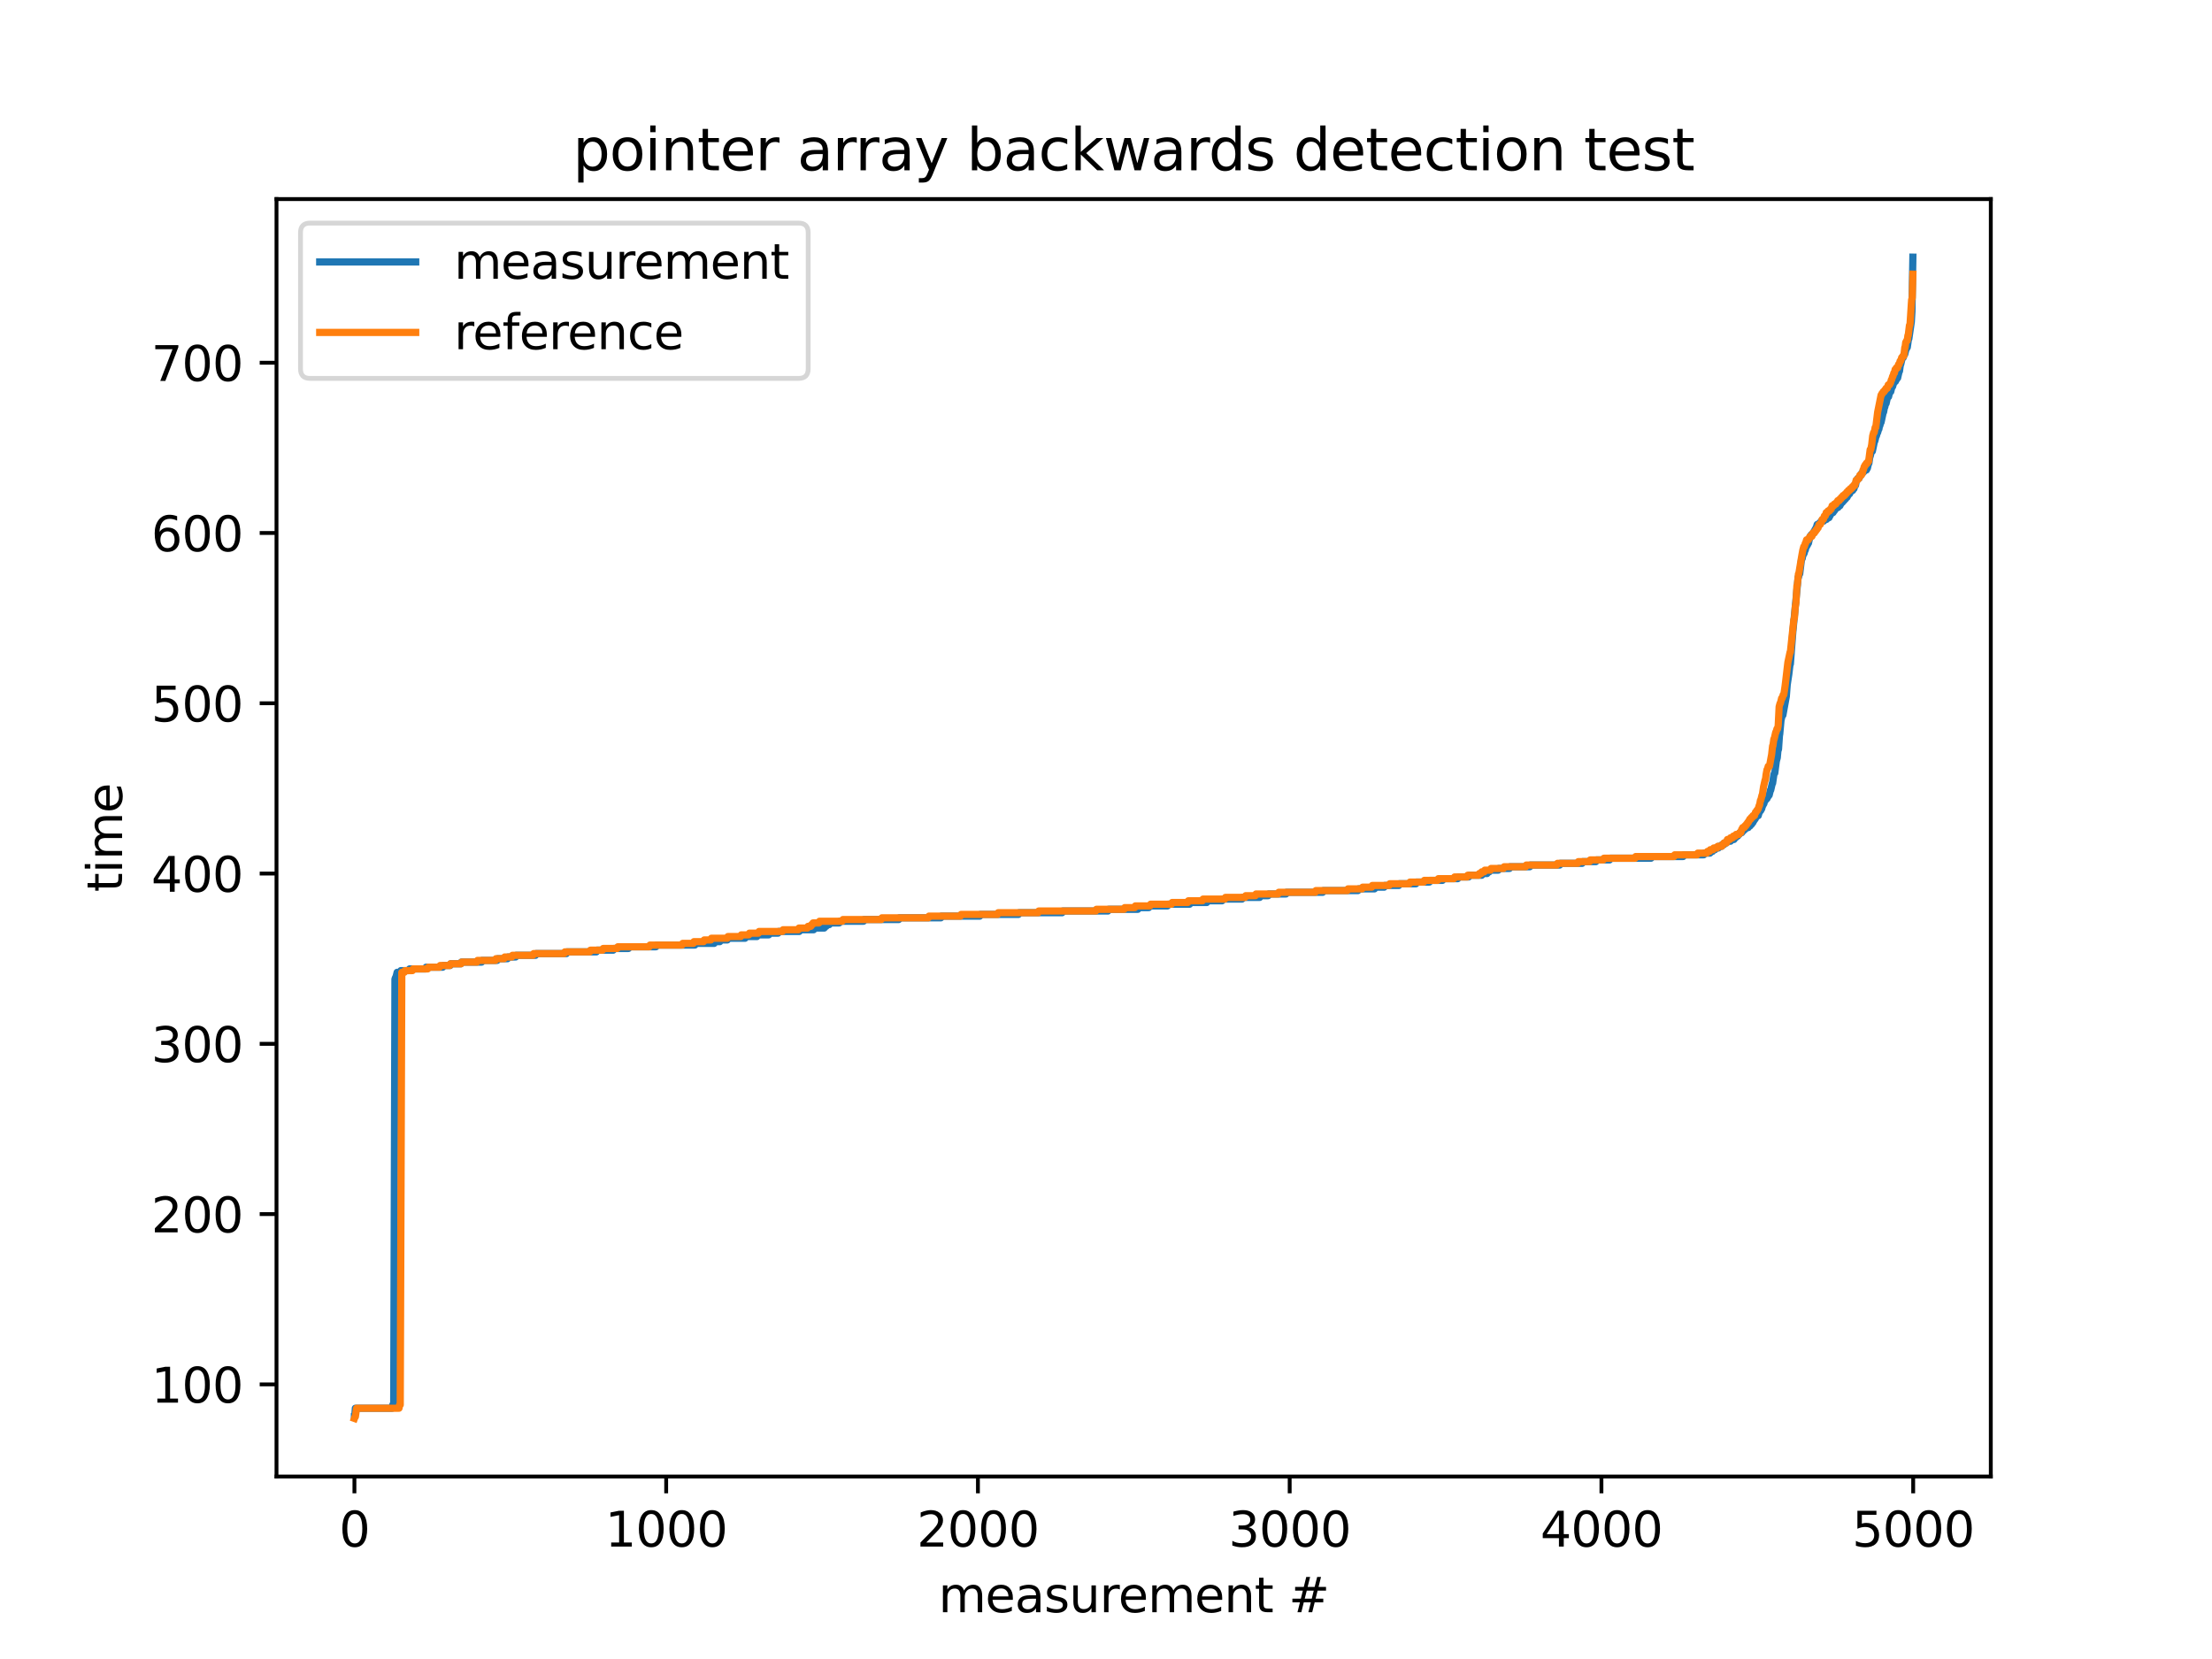 <?xml version="1.0" encoding="utf-8" standalone="no"?>
<!DOCTYPE svg PUBLIC "-//W3C//DTD SVG 1.1//EN"
  "http://www.w3.org/Graphics/SVG/1.1/DTD/svg11.dtd">
<svg xmlns:xlink="http://www.w3.org/1999/xlink" width="460.8pt" height="345.6pt" viewBox="0 0 460.8 345.6" xmlns="http://www.w3.org/2000/svg" version="1.1">
 <defs>
  <style type="text/css">*{stroke-linejoin: round; stroke-linecap: butt}</style>
 </defs>
 <g id="figure_1">
  <g id="patch_1">
   <path d="M 0 345.6 
L 460.8 345.6 
L 460.8 0 
L 0 0 
z
" style="fill: #ffffff"/>
  </g>
  <g id="axes_1">
   <g id="patch_2">
    <path d="M 57.6 307.584 
L 414.72 307.584 
L 414.72 41.472 
L 57.6 41.472 
z
" style="fill: #ffffff"/>
   </g>
   <g id="matplotlib.axis_1">
    <g id="xtick_1">
     <g id="line2d_1">
      <defs>
       <path id="mcf03ccacdf" d="M 0 0 
L 0 3.5 
" style="stroke: #000000; stroke-width: 0.8"/>
      </defs>
      <g>
       <use xlink:href="#mcf03ccacdf" x="73.833" y="307.584" style="stroke: #000000; stroke-width: 0.8"/>
      </g>
     </g>
     <g id="text_1">
      <!-- 0 -->
      <g transform="translate(70.651 322.182) scale(0.1 -0.1)">
       <defs>
        <path id="DejaVuSans-30" d="M 2034 4250 
Q 1547 4250 1301 3770 
Q 1056 3291 1056 2328 
Q 1056 1369 1301 889 
Q 1547 409 2034 409 
Q 2525 409 2770 889 
Q 3016 1369 3016 2328 
Q 3016 3291 2770 3770 
Q 2525 4250 2034 4250 
z
M 2034 4750 
Q 2819 4750 3233 4129 
Q 3647 3509 3647 2328 
Q 3647 1150 3233 529 
Q 2819 -91 2034 -91 
Q 1250 -91 836 529 
Q 422 1150 422 2328 
Q 422 3509 836 4129 
Q 1250 4750 2034 4750 
z
" transform="scale(0.016)"/>
       </defs>
       <use xlink:href="#DejaVuSans-30"/>
      </g>
     </g>
    </g>
    <g id="xtick_2">
     <g id="line2d_2">
      <g>
       <use xlink:href="#mcf03ccacdf" x="138.777" y="307.584" style="stroke: #000000; stroke-width: 0.8"/>
      </g>
     </g>
     <g id="text_2">
      <!-- 1000 -->
      <g transform="translate(126.052 322.182) scale(0.1 -0.1)">
       <defs>
        <path id="DejaVuSans-31" d="M 794 531 
L 1825 531 
L 1825 4091 
L 703 3866 
L 703 4441 
L 1819 4666 
L 2450 4666 
L 2450 531 
L 3481 531 
L 3481 0 
L 794 0 
L 794 531 
z
" transform="scale(0.016)"/>
       </defs>
       <use xlink:href="#DejaVuSans-31"/>
       <use xlink:href="#DejaVuSans-30" x="63.623"/>
       <use xlink:href="#DejaVuSans-30" x="127.246"/>
       <use xlink:href="#DejaVuSans-30" x="190.869"/>
      </g>
     </g>
    </g>
    <g id="xtick_3">
     <g id="line2d_3">
      <g>
       <use xlink:href="#mcf03ccacdf" x="203.721" y="307.584" style="stroke: #000000; stroke-width: 0.8"/>
      </g>
     </g>
     <g id="text_3">
      <!-- 2000 -->
      <g transform="translate(190.996 322.182) scale(0.1 -0.1)">
       <defs>
        <path id="DejaVuSans-32" d="M 1228 531 
L 3431 531 
L 3431 0 
L 469 0 
L 469 531 
Q 828 903 1448 1529 
Q 2069 2156 2228 2338 
Q 2531 2678 2651 2914 
Q 2772 3150 2772 3378 
Q 2772 3750 2511 3984 
Q 2250 4219 1831 4219 
Q 1534 4219 1204 4116 
Q 875 4013 500 3803 
L 500 4441 
Q 881 4594 1212 4672 
Q 1544 4750 1819 4750 
Q 2544 4750 2975 4387 
Q 3406 4025 3406 3419 
Q 3406 3131 3298 2873 
Q 3191 2616 2906 2266 
Q 2828 2175 2409 1742 
Q 1991 1309 1228 531 
z
" transform="scale(0.016)"/>
       </defs>
       <use xlink:href="#DejaVuSans-32"/>
       <use xlink:href="#DejaVuSans-30" x="63.623"/>
       <use xlink:href="#DejaVuSans-30" x="127.246"/>
       <use xlink:href="#DejaVuSans-30" x="190.869"/>
      </g>
     </g>
    </g>
    <g id="xtick_4">
     <g id="line2d_4">
      <g>
       <use xlink:href="#mcf03ccacdf" x="268.664" y="307.584" style="stroke: #000000; stroke-width: 0.8"/>
      </g>
     </g>
     <g id="text_4">
      <!-- 3000 -->
      <g transform="translate(255.939 322.182) scale(0.1 -0.1)">
       <defs>
        <path id="DejaVuSans-33" d="M 2597 2516 
Q 3050 2419 3304 2112 
Q 3559 1806 3559 1356 
Q 3559 666 3084 287 
Q 2609 -91 1734 -91 
Q 1441 -91 1130 -33 
Q 819 25 488 141 
L 488 750 
Q 750 597 1062 519 
Q 1375 441 1716 441 
Q 2309 441 2620 675 
Q 2931 909 2931 1356 
Q 2931 1769 2642 2001 
Q 2353 2234 1838 2234 
L 1294 2234 
L 1294 2753 
L 1863 2753 
Q 2328 2753 2575 2939 
Q 2822 3125 2822 3475 
Q 2822 3834 2567 4026 
Q 2313 4219 1838 4219 
Q 1578 4219 1281 4162 
Q 984 4106 628 3988 
L 628 4550 
Q 988 4650 1302 4700 
Q 1616 4750 1894 4750 
Q 2613 4750 3031 4423 
Q 3450 4097 3450 3541 
Q 3450 3153 3228 2886 
Q 3006 2619 2597 2516 
z
" transform="scale(0.016)"/>
       </defs>
       <use xlink:href="#DejaVuSans-33"/>
       <use xlink:href="#DejaVuSans-30" x="63.623"/>
       <use xlink:href="#DejaVuSans-30" x="127.246"/>
       <use xlink:href="#DejaVuSans-30" x="190.869"/>
      </g>
     </g>
    </g>
    <g id="xtick_5">
     <g id="line2d_5">
      <g>
       <use xlink:href="#mcf03ccacdf" x="333.608" y="307.584" style="stroke: #000000; stroke-width: 0.8"/>
      </g>
     </g>
     <g id="text_5">
      <!-- 4000 -->
      <g transform="translate(320.883 322.182) scale(0.1 -0.1)">
       <defs>
        <path id="DejaVuSans-34" d="M 2419 4116 
L 825 1625 
L 2419 1625 
L 2419 4116 
z
M 2253 4666 
L 3047 4666 
L 3047 1625 
L 3713 1625 
L 3713 1100 
L 3047 1100 
L 3047 0 
L 2419 0 
L 2419 1100 
L 313 1100 
L 313 1709 
L 2253 4666 
z
" transform="scale(0.016)"/>
       </defs>
       <use xlink:href="#DejaVuSans-34"/>
       <use xlink:href="#DejaVuSans-30" x="63.623"/>
       <use xlink:href="#DejaVuSans-30" x="127.246"/>
       <use xlink:href="#DejaVuSans-30" x="190.869"/>
      </g>
     </g>
    </g>
    <g id="xtick_6">
     <g id="line2d_6">
      <g>
       <use xlink:href="#mcf03ccacdf" x="398.552" y="307.584" style="stroke: #000000; stroke-width: 0.8"/>
      </g>
     </g>
     <g id="text_6">
      <!-- 5000 -->
      <g transform="translate(385.827 322.182) scale(0.1 -0.1)">
       <defs>
        <path id="DejaVuSans-35" d="M 691 4666 
L 3169 4666 
L 3169 4134 
L 1269 4134 
L 1269 2991 
Q 1406 3038 1543 3061 
Q 1681 3084 1819 3084 
Q 2600 3084 3056 2656 
Q 3513 2228 3513 1497 
Q 3513 744 3044 326 
Q 2575 -91 1722 -91 
Q 1428 -91 1123 -41 
Q 819 9 494 109 
L 494 744 
Q 775 591 1075 516 
Q 1375 441 1709 441 
Q 2250 441 2565 725 
Q 2881 1009 2881 1497 
Q 2881 1984 2565 2268 
Q 2250 2553 1709 2553 
Q 1456 2553 1204 2497 
Q 953 2441 691 2322 
L 691 4666 
z
" transform="scale(0.016)"/>
       </defs>
       <use xlink:href="#DejaVuSans-35"/>
       <use xlink:href="#DejaVuSans-30" x="63.623"/>
       <use xlink:href="#DejaVuSans-30" x="127.246"/>
       <use xlink:href="#DejaVuSans-30" x="190.869"/>
      </g>
     </g>
    </g>
    <g id="text_7">
     <!-- measurement # -->
     <g transform="translate(195.501 335.861) scale(0.1 -0.1)">
      <defs>
       <path id="DejaVuSans-6d" d="M 3328 2828 
Q 3544 3216 3844 3400 
Q 4144 3584 4550 3584 
Q 5097 3584 5394 3201 
Q 5691 2819 5691 2113 
L 5691 0 
L 5113 0 
L 5113 2094 
Q 5113 2597 4934 2840 
Q 4756 3084 4391 3084 
Q 3944 3084 3684 2787 
Q 3425 2491 3425 1978 
L 3425 0 
L 2847 0 
L 2847 2094 
Q 2847 2600 2669 2842 
Q 2491 3084 2119 3084 
Q 1678 3084 1418 2786 
Q 1159 2488 1159 1978 
L 1159 0 
L 581 0 
L 581 3500 
L 1159 3500 
L 1159 2956 
Q 1356 3278 1631 3431 
Q 1906 3584 2284 3584 
Q 2666 3584 2933 3390 
Q 3200 3197 3328 2828 
z
" transform="scale(0.016)"/>
       <path id="DejaVuSans-65" d="M 3597 1894 
L 3597 1613 
L 953 1613 
Q 991 1019 1311 708 
Q 1631 397 2203 397 
Q 2534 397 2845 478 
Q 3156 559 3463 722 
L 3463 178 
Q 3153 47 2828 -22 
Q 2503 -91 2169 -91 
Q 1331 -91 842 396 
Q 353 884 353 1716 
Q 353 2575 817 3079 
Q 1281 3584 2069 3584 
Q 2775 3584 3186 3129 
Q 3597 2675 3597 1894 
z
M 3022 2063 
Q 3016 2534 2758 2815 
Q 2500 3097 2075 3097 
Q 1594 3097 1305 2825 
Q 1016 2553 972 2059 
L 3022 2063 
z
" transform="scale(0.016)"/>
       <path id="DejaVuSans-61" d="M 2194 1759 
Q 1497 1759 1228 1600 
Q 959 1441 959 1056 
Q 959 750 1161 570 
Q 1363 391 1709 391 
Q 2188 391 2477 730 
Q 2766 1069 2766 1631 
L 2766 1759 
L 2194 1759 
z
M 3341 1997 
L 3341 0 
L 2766 0 
L 2766 531 
Q 2569 213 2275 61 
Q 1981 -91 1556 -91 
Q 1019 -91 701 211 
Q 384 513 384 1019 
Q 384 1609 779 1909 
Q 1175 2209 1959 2209 
L 2766 2209 
L 2766 2266 
Q 2766 2663 2505 2880 
Q 2244 3097 1772 3097 
Q 1472 3097 1187 3025 
Q 903 2953 641 2809 
L 641 3341 
Q 956 3463 1253 3523 
Q 1550 3584 1831 3584 
Q 2591 3584 2966 3190 
Q 3341 2797 3341 1997 
z
" transform="scale(0.016)"/>
       <path id="DejaVuSans-73" d="M 2834 3397 
L 2834 2853 
Q 2591 2978 2328 3040 
Q 2066 3103 1784 3103 
Q 1356 3103 1142 2972 
Q 928 2841 928 2578 
Q 928 2378 1081 2264 
Q 1234 2150 1697 2047 
L 1894 2003 
Q 2506 1872 2764 1633 
Q 3022 1394 3022 966 
Q 3022 478 2636 193 
Q 2250 -91 1575 -91 
Q 1294 -91 989 -36 
Q 684 19 347 128 
L 347 722 
Q 666 556 975 473 
Q 1284 391 1588 391 
Q 1994 391 2212 530 
Q 2431 669 2431 922 
Q 2431 1156 2273 1281 
Q 2116 1406 1581 1522 
L 1381 1569 
Q 847 1681 609 1914 
Q 372 2147 372 2553 
Q 372 3047 722 3315 
Q 1072 3584 1716 3584 
Q 2034 3584 2315 3537 
Q 2597 3491 2834 3397 
z
" transform="scale(0.016)"/>
       <path id="DejaVuSans-75" d="M 544 1381 
L 544 3500 
L 1119 3500 
L 1119 1403 
Q 1119 906 1312 657 
Q 1506 409 1894 409 
Q 2359 409 2629 706 
Q 2900 1003 2900 1516 
L 2900 3500 
L 3475 3500 
L 3475 0 
L 2900 0 
L 2900 538 
Q 2691 219 2414 64 
Q 2138 -91 1772 -91 
Q 1169 -91 856 284 
Q 544 659 544 1381 
z
M 1991 3584 
L 1991 3584 
z
" transform="scale(0.016)"/>
       <path id="DejaVuSans-72" d="M 2631 2963 
Q 2534 3019 2420 3045 
Q 2306 3072 2169 3072 
Q 1681 3072 1420 2755 
Q 1159 2438 1159 1844 
L 1159 0 
L 581 0 
L 581 3500 
L 1159 3500 
L 1159 2956 
Q 1341 3275 1631 3429 
Q 1922 3584 2338 3584 
Q 2397 3584 2469 3576 
Q 2541 3569 2628 3553 
L 2631 2963 
z
" transform="scale(0.016)"/>
       <path id="DejaVuSans-6e" d="M 3513 2113 
L 3513 0 
L 2938 0 
L 2938 2094 
Q 2938 2591 2744 2837 
Q 2550 3084 2163 3084 
Q 1697 3084 1428 2787 
Q 1159 2491 1159 1978 
L 1159 0 
L 581 0 
L 581 3500 
L 1159 3500 
L 1159 2956 
Q 1366 3272 1645 3428 
Q 1925 3584 2291 3584 
Q 2894 3584 3203 3211 
Q 3513 2838 3513 2113 
z
" transform="scale(0.016)"/>
       <path id="DejaVuSans-74" d="M 1172 4494 
L 1172 3500 
L 2356 3500 
L 2356 3053 
L 1172 3053 
L 1172 1153 
Q 1172 725 1289 603 
Q 1406 481 1766 481 
L 2356 481 
L 2356 0 
L 1766 0 
Q 1100 0 847 248 
Q 594 497 594 1153 
L 594 3053 
L 172 3053 
L 172 3500 
L 594 3500 
L 594 4494 
L 1172 4494 
z
" transform="scale(0.016)"/>
       <path id="DejaVuSans-20" transform="scale(0.016)"/>
       <path id="DejaVuSans-23" d="M 3272 2816 
L 2363 2816 
L 2100 1772 
L 3016 1772 
L 3272 2816 
z
M 2803 4594 
L 2478 3297 
L 3391 3297 
L 3719 4594 
L 4219 4594 
L 3897 3297 
L 4872 3297 
L 4872 2816 
L 3775 2816 
L 3519 1772 
L 4513 1772 
L 4513 1294 
L 3397 1294 
L 3072 0 
L 2572 0 
L 2894 1294 
L 1978 1294 
L 1656 0 
L 1153 0 
L 1478 1294 
L 494 1294 
L 494 1772 
L 1594 1772 
L 1856 2816 
L 850 2816 
L 850 3297 
L 1978 3297 
L 2297 4594 
L 2803 4594 
z
" transform="scale(0.016)"/>
      </defs>
      <use xlink:href="#DejaVuSans-6d"/>
      <use xlink:href="#DejaVuSans-65" x="97.412"/>
      <use xlink:href="#DejaVuSans-61" x="158.936"/>
      <use xlink:href="#DejaVuSans-73" x="220.215"/>
      <use xlink:href="#DejaVuSans-75" x="272.314"/>
      <use xlink:href="#DejaVuSans-72" x="335.693"/>
      <use xlink:href="#DejaVuSans-65" x="374.557"/>
      <use xlink:href="#DejaVuSans-6d" x="436.08"/>
      <use xlink:href="#DejaVuSans-65" x="533.492"/>
      <use xlink:href="#DejaVuSans-6e" x="595.016"/>
      <use xlink:href="#DejaVuSans-74" x="658.395"/>
      <use xlink:href="#DejaVuSans-20" x="697.604"/>
      <use xlink:href="#DejaVuSans-23" x="729.391"/>
     </g>
    </g>
   </g>
   <g id="matplotlib.axis_2">
    <g id="ytick_1">
     <g id="line2d_7">
      <defs>
       <path id="m6c2240d79c" d="M 0 0 
L -3.5 0 
" style="stroke: #000000; stroke-width: 0.8"/>
      </defs>
      <g>
       <use xlink:href="#m6c2240d79c" x="57.6" y="288.394" style="stroke: #000000; stroke-width: 0.8"/>
      </g>
     </g>
     <g id="text_8">
      <!-- 100 -->
      <g transform="translate(31.512 292.193) scale(0.1 -0.1)">
       <use xlink:href="#DejaVuSans-31"/>
       <use xlink:href="#DejaVuSans-30" x="63.623"/>
       <use xlink:href="#DejaVuSans-30" x="127.246"/>
      </g>
     </g>
    </g>
    <g id="ytick_2">
     <g id="line2d_8">
      <g>
       <use xlink:href="#m6c2240d79c" x="57.6" y="252.921" style="stroke: #000000; stroke-width: 0.8"/>
      </g>
     </g>
     <g id="text_9">
      <!-- 200 -->
      <g transform="translate(31.512 256.721) scale(0.1 -0.1)">
       <use xlink:href="#DejaVuSans-32"/>
       <use xlink:href="#DejaVuSans-30" x="63.623"/>
       <use xlink:href="#DejaVuSans-30" x="127.246"/>
      </g>
     </g>
    </g>
    <g id="ytick_3">
     <g id="line2d_9">
      <g>
       <use xlink:href="#m6c2240d79c" x="57.6" y="217.449" style="stroke: #000000; stroke-width: 0.8"/>
      </g>
     </g>
     <g id="text_10">
      <!-- 300 -->
      <g transform="translate(31.512 221.249) scale(0.1 -0.1)">
       <use xlink:href="#DejaVuSans-33"/>
       <use xlink:href="#DejaVuSans-30" x="63.623"/>
       <use xlink:href="#DejaVuSans-30" x="127.246"/>
      </g>
     </g>
    </g>
    <g id="ytick_4">
     <g id="line2d_10">
      <g>
       <use xlink:href="#m6c2240d79c" x="57.6" y="181.977" style="stroke: #000000; stroke-width: 0.8"/>
      </g>
     </g>
     <g id="text_11">
      <!-- 400 -->
      <g transform="translate(31.512 185.776) scale(0.1 -0.1)">
       <use xlink:href="#DejaVuSans-34"/>
       <use xlink:href="#DejaVuSans-30" x="63.623"/>
       <use xlink:href="#DejaVuSans-30" x="127.246"/>
      </g>
     </g>
    </g>
    <g id="ytick_5">
     <g id="line2d_11">
      <g>
       <use xlink:href="#m6c2240d79c" x="57.6" y="146.505" style="stroke: #000000; stroke-width: 0.8"/>
      </g>
     </g>
     <g id="text_12">
      <!-- 500 -->
      <g transform="translate(31.512 150.304) scale(0.1 -0.1)">
       <use xlink:href="#DejaVuSans-35"/>
       <use xlink:href="#DejaVuSans-30" x="63.623"/>
       <use xlink:href="#DejaVuSans-30" x="127.246"/>
      </g>
     </g>
    </g>
    <g id="ytick_6">
     <g id="line2d_12">
      <g>
       <use xlink:href="#m6c2240d79c" x="57.6" y="111.033" style="stroke: #000000; stroke-width: 0.8"/>
      </g>
     </g>
     <g id="text_13">
      <!-- 600 -->
      <g transform="translate(31.512 114.832) scale(0.1 -0.1)">
       <defs>
        <path id="DejaVuSans-36" d="M 2113 2584 
Q 1688 2584 1439 2293 
Q 1191 2003 1191 1497 
Q 1191 994 1439 701 
Q 1688 409 2113 409 
Q 2538 409 2786 701 
Q 3034 994 3034 1497 
Q 3034 2003 2786 2293 
Q 2538 2584 2113 2584 
z
M 3366 4563 
L 3366 3988 
Q 3128 4100 2886 4159 
Q 2644 4219 2406 4219 
Q 1781 4219 1451 3797 
Q 1122 3375 1075 2522 
Q 1259 2794 1537 2939 
Q 1816 3084 2150 3084 
Q 2853 3084 3261 2657 
Q 3669 2231 3669 1497 
Q 3669 778 3244 343 
Q 2819 -91 2113 -91 
Q 1303 -91 875 529 
Q 447 1150 447 2328 
Q 447 3434 972 4092 
Q 1497 4750 2381 4750 
Q 2619 4750 2861 4703 
Q 3103 4656 3366 4563 
z
" transform="scale(0.016)"/>
       </defs>
       <use xlink:href="#DejaVuSans-36"/>
       <use xlink:href="#DejaVuSans-30" x="63.623"/>
       <use xlink:href="#DejaVuSans-30" x="127.246"/>
      </g>
     </g>
    </g>
    <g id="ytick_7">
     <g id="line2d_13">
      <g>
       <use xlink:href="#m6c2240d79c" x="57.6" y="75.561" style="stroke: #000000; stroke-width: 0.8"/>
      </g>
     </g>
     <g id="text_14">
      <!-- 700 -->
      <g transform="translate(31.512 79.36) scale(0.1 -0.1)">
       <defs>
        <path id="DejaVuSans-37" d="M 525 4666 
L 3525 4666 
L 3525 4397 
L 1831 0 
L 1172 0 
L 2766 4134 
L 525 4134 
L 525 4666 
z
" transform="scale(0.016)"/>
       </defs>
       <use xlink:href="#DejaVuSans-37"/>
       <use xlink:href="#DejaVuSans-30" x="63.623"/>
       <use xlink:href="#DejaVuSans-30" x="127.246"/>
      </g>
     </g>
    </g>
    <g id="text_15">
     <!-- time -->
     <g transform="translate(25.433 185.824) rotate(-90) scale(0.1 -0.1)">
      <defs>
       <path id="DejaVuSans-69" d="M 603 3500 
L 1178 3500 
L 1178 0 
L 603 0 
L 603 3500 
z
M 603 4863 
L 1178 4863 
L 1178 4134 
L 603 4134 
L 603 4863 
z
" transform="scale(0.016)"/>
      </defs>
      <use xlink:href="#DejaVuSans-74"/>
      <use xlink:href="#DejaVuSans-69" x="39.209"/>
      <use xlink:href="#DejaVuSans-6d" x="66.992"/>
      <use xlink:href="#DejaVuSans-65" x="164.404"/>
     </g>
    </g>
   </g>
   <g id="line2d_14">
    <path d="M 73.833 295.133 
L 73.898 295.133 
L 74.028 293.36 
L 81.691 293.36 
L 81.821 292.65 
L 82.016 292.65 
L 82.275 203.97 
L 82.405 203.615 
L 82.47 203.615 
L 82.73 202.551 
L 83.379 202.551 
L 83.509 202.196 
L 85.198 202.196 
L 85.328 201.842 
L 88.64 201.842 
L 88.77 201.487 
L 92.212 201.487 
L 92.342 201.132 
L 93.771 201.132 
L 93.9 200.777 
L 95.979 200.777 
L 96.108 200.423 
L 100.33 200.423 
L 100.46 200.068 
L 103.577 200.068 
L 103.707 199.713 
L 105.72 199.713 
L 105.85 199.358 
L 107.409 199.358 
L 107.539 199.004 
L 111.565 199.004 
L 111.695 198.649 
L 117.995 198.649 
L 118.124 198.294 
L 124.229 198.294 
L 124.359 197.94 
L 127.736 197.94 
L 127.866 197.585 
L 130.918 197.585 
L 131.048 197.23 
L 136.633 197.23 
L 136.763 196.875 
L 144.751 196.875 
L 144.881 196.521 
L 148.778 196.521 
L 148.908 196.166 
L 149.947 196.166 
L 150.077 195.811 
L 151.506 195.811 
L 151.636 195.457 
L 155.207 195.457 
L 155.337 195.102 
L 157.675 195.102 
L 157.805 194.747 
L 160.143 194.747 
L 160.273 194.392 
L 162.091 194.392 
L 162.221 194.038 
L 166.508 194.038 
L 166.638 193.683 
L 169.495 193.683 
L 169.625 193.328 
L 171.703 193.328 
L 171.833 192.974 
L 172.093 192.974 
L 172.223 192.619 
L 172.742 192.619 
L 172.872 192.264 
L 174.82 192.264 
L 174.95 191.909 
L 179.886 191.909 
L 180.016 191.555 
L 187.225 191.555 
L 187.355 191.2 
L 195.992 191.2 
L 196.122 190.845 
L 204.11 190.845 
L 204.24 190.49 
L 212.163 190.49 
L 212.293 190.136 
L 221.255 190.136 
L 221.385 189.781 
L 230.802 189.781 
L 230.932 189.426 
L 237.037 189.426 
L 237.167 189.072 
L 239.31 189.072 
L 239.44 188.717 
L 243.206 188.717 
L 243.336 188.362 
L 247.817 188.362 
L 247.947 188.007 
L 251.389 188.007 
L 251.519 187.653 
L 254.572 187.653 
L 254.701 187.298 
L 258.728 187.298 
L 258.858 186.943 
L 262.43 186.943 
L 262.56 186.589 
L 264.183 186.589 
L 264.313 186.234 
L 267.885 186.234 
L 268.015 185.879 
L 275.548 185.879 
L 275.678 185.524 
L 282.887 185.524 
L 283.017 185.17 
L 286.329 185.17 
L 286.459 184.815 
L 288.342 184.815 
L 288.472 184.46 
L 291.395 184.46 
L 291.525 184.105 
L 294.967 184.105 
L 295.097 183.751 
L 297.759 183.751 
L 297.889 183.396 
L 300.487 183.396 
L 300.617 183.041 
L 303.669 183.041 
L 303.799 182.687 
L 305.942 182.687 
L 306.072 182.332 
L 308.67 182.332 
L 308.8 181.977 
L 309.774 181.977 
L 309.904 181.622 
L 310.229 181.622 
L 310.358 181.268 
L 312.112 181.268 
L 312.242 180.913 
L 314.45 180.913 
L 314.58 180.558 
L 318.671 180.558 
L 318.801 180.204 
L 324.906 180.204 
L 325.036 179.849 
L 329.582 179.849 
L 329.712 179.494 
L 332.439 179.494 
L 332.569 179.139 
L 335.297 179.139 
L 335.427 178.785 
L 343.934 178.785 
L 344.064 178.43 
L 350.624 178.43 
L 350.754 178.075 
L 354.91 178.075 
L 355.04 177.72 
L 356.209 177.72 
L 356.339 177.366 
L 356.728 177.366 
L 356.858 177.011 
L 357.248 177.011 
L 357.378 176.656 
L 357.962 176.656 
L 358.092 176.302 
L 358.612 176.302 
L 358.742 175.947 
L 359.131 175.947 
L 359.261 175.592 
L 359.651 175.592 
L 359.781 175.237 
L 360.495 175.237 
L 360.625 174.883 
L 361.209 174.883 
L 361.339 174.528 
L 361.534 174.528 
L 361.664 174.173 
L 361.989 174.173 
L 362.119 173.819 
L 362.314 173.819 
L 362.443 173.464 
L 362.833 173.464 
L 362.963 173.109 
L 363.158 173.109 
L 363.288 172.754 
L 363.547 172.754 
L 363.677 172.4 
L 364.197 172.4 
L 364.327 172.045 
L 364.587 172.045 
L 364.716 171.69 
L 364.911 171.69 
L 365.041 171.336 
L 365.171 171.336 
L 365.301 170.981 
L 365.366 170.981 
L 365.496 170.626 
L 365.626 170.626 
L 365.756 170.271 
L 365.82 170.271 
L 365.95 169.917 
L 366.275 169.917 
L 366.47 169.207 
L 366.535 169.207 
L 366.665 168.852 
L 366.795 168.852 
L 366.925 168.498 
L 366.989 168.498 
L 367.184 167.788 
L 367.249 167.788 
L 367.379 167.434 
L 367.444 167.434 
L 367.639 166.724 
L 367.769 166.724 
L 367.899 166.369 
L 368.094 166.369 
L 368.223 166.015 
L 368.288 166.015 
L 368.418 165.66 
L 368.548 165.66 
L 368.808 164.596 
L 368.873 164.596 
L 369.198 163.177 
L 369.263 163.177 
L 369.522 161.403 
L 369.652 161.049 
L 369.717 161.049 
L 370.042 158.566 
L 370.237 157.856 
L 370.367 156.437 
L 370.496 156.082 
L 370.691 153.245 
L 370.756 152.89 
L 371.016 150.052 
L 371.276 148.988 
L 371.406 148.988 
L 372.12 145.086 
L 372.315 142.603 
L 372.64 140.475 
L 372.899 138.346 
L 372.964 138.346 
L 373.484 131.607 
L 374.588 120.256 
L 374.653 120.256 
L 374.848 119.546 
L 374.913 119.546 
L 375.302 116.354 
L 375.432 116.354 
L 375.562 115.644 
L 375.627 115.644 
L 375.757 115.29 
L 375.822 115.29 
L 376.017 114.58 
L 376.082 114.58 
L 376.212 113.871 
L 376.341 113.871 
L 376.471 113.516 
L 376.536 113.516 
L 376.666 113.161 
L 376.731 113.161 
L 377.056 111.742 
L 377.186 111.742 
L 377.316 111.388 
L 377.575 111.388 
L 377.705 111.033 
L 377.77 111.033 
L 377.9 110.678 
L 377.965 110.678 
L 378.095 110.323 
L 378.16 110.323 
L 378.29 109.969 
L 378.355 109.969 
L 378.549 109.259 
L 378.939 109.259 
L 379.069 108.905 
L 379.264 108.905 
L 379.394 108.55 
L 379.913 108.55 
L 380.043 108.195 
L 380.498 108.195 
L 380.628 107.84 
L 381.017 107.84 
L 381.147 107.486 
L 381.212 107.486 
L 381.342 107.131 
L 381.407 107.131 
L 381.537 106.776 
L 381.862 106.776 
L 381.992 106.421 
L 382.121 106.421 
L 382.251 106.067 
L 382.381 106.067 
L 382.511 105.712 
L 382.901 105.712 
L 383.031 105.357 
L 383.29 105.357 
L 383.42 105.003 
L 383.485 105.003 
L 383.615 104.648 
L 383.81 104.648 
L 383.94 104.293 
L 384.135 104.293 
L 384.265 103.938 
L 384.459 103.938 
L 384.589 103.584 
L 384.784 103.584 
L 384.914 103.229 
L 384.979 103.229 
L 385.109 102.874 
L 385.304 102.874 
L 385.434 102.52 
L 385.498 102.52 
L 385.628 102.165 
L 385.953 102.165 
L 386.083 101.81 
L 386.213 101.81 
L 386.408 101.101 
L 386.538 101.101 
L 386.732 100.037 
L 386.862 100.037 
L 386.992 99.682 
L 387.252 99.682 
L 387.382 99.327 
L 387.447 99.327 
L 387.577 98.972 
L 387.642 98.972 
L 387.772 98.618 
L 387.966 98.618 
L 388.096 98.263 
L 388.291 98.263 
L 388.421 97.908 
L 388.811 97.908 
L 388.941 97.553 
L 389.005 97.553 
L 389.265 96.489 
L 389.33 96.489 
L 389.525 95.07 
L 389.59 95.07 
L 389.85 94.006 
L 390.045 94.006 
L 390.499 91.878 
L 390.564 91.878 
L 390.824 90.814 
L 390.889 90.814 
L 391.084 90.104 
L 391.149 90.104 
L 391.343 89.395 
L 391.408 89.395 
L 391.538 88.685 
L 391.603 88.685 
L 391.798 87.976 
L 391.863 87.976 
L 392.318 85.848 
L 392.383 85.848 
L 392.577 84.783 
L 392.642 84.783 
L 392.772 84.074 
L 392.902 84.074 
L 393.227 82.655 
L 393.422 82.655 
L 393.681 81.591 
L 393.876 81.591 
L 394.136 80.527 
L 394.266 80.527 
L 394.461 79.817 
L 394.526 79.817 
L 394.656 79.463 
L 394.85 79.463 
L 394.98 79.108 
L 395.045 79.108 
L 395.175 78.753 
L 395.305 78.753 
L 395.63 77.334 
L 395.695 77.334 
L 395.89 75.915 
L 395.954 75.915 
L 396.279 74.497 
L 396.474 74.497 
L 396.669 73.787 
L 396.799 73.787 
L 397.059 72.723 
L 397.123 72.723 
L 397.253 72.368 
L 397.318 72.368 
L 397.578 70.595 
L 397.643 70.595 
L 397.903 68.821 
L 398.163 67.047 
L 398.292 64.919 
L 398.487 53.568 
L 398.487 53.568 
" clip-path="url(#p5313f361e6)" style="fill: none; stroke: #1f77b4; stroke-width: 1.5; stroke-linecap: square"/>
   </g>
   <g id="line2d_15">
    <path d="M 73.833 295.488 
L 73.963 295.133 
L 74.028 295.133 
L 74.287 293.36 
L 83.12 293.36 
L 83.25 292.65 
L 83.379 292.65 
L 83.704 202.551 
L 84.224 202.551 
L 84.354 202.196 
L 85.912 202.196 
L 86.042 201.842 
L 89.095 201.842 
L 89.224 201.487 
L 91.562 201.487 
L 91.692 201.132 
L 93.706 201.132 
L 93.835 200.777 
L 96.044 200.777 
L 96.173 200.423 
L 99.356 200.423 
L 99.486 200.068 
L 103.187 200.068 
L 103.317 199.713 
L 105.006 199.713 
L 105.136 199.358 
L 106.629 199.358 
L 106.759 199.004 
L 111.046 199.004 
L 111.175 198.649 
L 117.54 198.649 
L 117.67 198.294 
L 122.865 198.294 
L 122.995 197.94 
L 125.528 197.94 
L 125.658 197.585 
L 128.58 197.585 
L 128.71 197.23 
L 135.27 197.23 
L 135.4 196.875 
L 142.089 196.875 
L 142.219 196.521 
L 144.427 196.521 
L 144.557 196.166 
L 146.57 196.166 
L 146.7 195.811 
L 148.064 195.811 
L 148.193 195.457 
L 151.506 195.457 
L 151.636 195.102 
L 154.298 195.102 
L 154.428 194.747 
L 155.987 194.747 
L 156.117 194.392 
L 158 194.392 
L 158.13 194.038 
L 163.001 194.038 
L 163.131 193.683 
L 166.313 193.683 
L 166.443 193.328 
L 168.196 193.328 
L 168.326 192.974 
L 168.911 192.974 
L 169.04 192.619 
L 169.235 192.619 
L 169.365 192.264 
L 170.599 192.264 
L 170.729 191.909 
L 175.47 191.909 
L 175.6 191.555 
L 183.588 191.555 
L 183.718 191.2 
L 193.394 191.2 
L 193.524 190.845 
L 200.084 190.845 
L 200.214 190.49 
L 207.812 190.49 
L 207.942 190.136 
L 216.255 190.136 
L 216.385 189.781 
L 228.269 189.781 
L 228.399 189.426 
L 234.179 189.426 
L 234.309 189.072 
L 236.387 189.072 
L 236.517 188.717 
L 239.57 188.717 
L 239.699 188.362 
L 244.051 188.362 
L 244.181 188.007 
L 247.428 188.007 
L 247.558 187.653 
L 250.48 187.653 
L 250.61 187.298 
L 255.156 187.298 
L 255.286 186.943 
L 259.377 186.943 
L 259.507 186.589 
L 261.521 186.589 
L 261.65 186.234 
L 266.261 186.234 
L 266.391 185.879 
L 273.99 185.879 
L 274.12 185.524 
L 280.679 185.524 
L 280.809 185.17 
L 283.731 185.17 
L 283.861 184.815 
L 285.745 184.815 
L 285.875 184.46 
L 289.382 184.46 
L 289.511 184.105 
L 293.603 184.105 
L 293.733 183.751 
L 296.59 183.751 
L 296.72 183.396 
L 299.513 183.396 
L 299.643 183.041 
L 302.89 183.041 
L 303.02 182.687 
L 305.617 182.687 
L 305.747 182.332 
L 308.02 182.332 
L 308.15 181.977 
L 308.54 181.977 
L 308.67 181.622 
L 309.189 181.622 
L 309.319 181.268 
L 310.488 181.268 
L 310.618 180.913 
L 313.216 180.913 
L 313.346 180.558 
L 317.827 180.558 
L 317.957 180.204 
L 324.321 180.204 
L 324.451 179.849 
L 328.673 179.849 
L 328.802 179.494 
L 331.14 179.494 
L 331.27 179.139 
L 333.998 179.139 
L 334.128 178.785 
L 340.622 178.785 
L 340.752 178.43 
L 348.74 178.43 
L 348.87 178.075 
L 353.546 178.075 
L 353.676 177.72 
L 355.559 177.72 
L 355.689 177.366 
L 356.144 177.366 
L 356.274 177.011 
L 356.858 177.011 
L 356.988 176.656 
L 357.703 176.656 
L 357.832 176.302 
L 358.677 176.302 
L 358.807 175.947 
L 359.001 175.947 
L 359.131 175.592 
L 359.651 175.592 
L 359.846 174.883 
L 360.365 174.883 
L 360.495 174.528 
L 360.95 174.528 
L 361.08 174.173 
L 361.534 174.173 
L 361.664 173.819 
L 362.249 173.819 
L 362.378 173.464 
L 362.638 173.464 
L 362.833 172.754 
L 362.898 172.754 
L 363.028 172.4 
L 363.353 172.4 
L 363.483 172.045 
L 363.677 172.045 
L 363.807 171.69 
L 363.937 171.69 
L 364.067 171.336 
L 364.197 171.336 
L 364.327 170.981 
L 364.392 170.981 
L 364.522 170.626 
L 364.716 170.626 
L 364.846 170.271 
L 365.041 170.271 
L 365.171 169.917 
L 365.496 169.917 
L 365.691 169.207 
L 365.82 169.207 
L 365.95 168.852 
L 366.08 168.852 
L 366.21 168.498 
L 366.275 168.498 
L 366.47 167.788 
L 366.535 167.788 
L 366.73 166.724 
L 366.795 166.724 
L 367.054 165.66 
L 367.119 165.66 
L 367.379 163.886 
L 367.704 162.467 
L 367.769 162.467 
L 367.899 161.403 
L 368.094 160.339 
L 368.158 160.339 
L 368.353 159.63 
L 368.613 159.63 
L 369.068 157.147 
L 369.263 155.373 
L 369.327 155.373 
L 369.522 153.954 
L 369.587 153.954 
L 369.912 152.535 
L 369.977 152.535 
L 370.172 151.826 
L 370.302 151.826 
L 370.432 151.116 
L 370.626 147.214 
L 370.821 146.505 
L 370.886 146.505 
L 371.146 145.441 
L 371.276 145.441 
L 371.471 144.731 
L 371.6 144.731 
L 371.86 142.958 
L 371.99 141.894 
L 372.445 137.992 
L 372.899 135.863 
L 372.964 135.863 
L 373.679 129.124 
L 373.809 128.769 
L 374.003 126.286 
L 374.133 125.576 
L 374.328 122.029 
L 374.393 122.029 
L 374.653 119.546 
L 374.718 119.546 
L 375.367 115.644 
L 375.562 114.58 
L 375.757 113.871 
L 375.887 113.871 
L 376.082 113.161 
L 376.147 113.161 
L 376.341 112.452 
L 376.731 112.452 
L 376.861 112.097 
L 376.926 112.097 
L 377.056 111.742 
L 377.445 111.742 
L 377.64 111.033 
L 377.965 111.033 
L 378.095 110.678 
L 378.225 110.678 
L 378.355 110.323 
L 378.485 110.323 
L 378.614 109.969 
L 378.744 109.969 
L 378.939 109.259 
L 379.199 109.259 
L 379.329 108.905 
L 379.394 108.905 
L 379.589 108.195 
L 379.848 108.195 
L 380.043 107.486 
L 380.238 107.486 
L 380.433 106.776 
L 380.693 106.776 
L 380.823 106.421 
L 381.147 106.421 
L 381.277 106.067 
L 381.472 106.067 
L 381.667 105.357 
L 381.992 105.357 
L 382.121 105.003 
L 382.446 105.003 
L 382.576 104.648 
L 382.706 104.648 
L 382.836 104.293 
L 383.161 104.293 
L 383.29 103.938 
L 383.485 103.938 
L 383.615 103.584 
L 383.81 103.584 
L 383.94 103.229 
L 384.265 103.229 
L 384.394 102.874 
L 384.589 102.874 
L 384.719 102.52 
L 384.914 102.52 
L 385.044 102.165 
L 385.304 102.165 
L 385.434 101.81 
L 385.693 101.81 
L 385.823 101.455 
L 386.018 101.455 
L 386.148 101.101 
L 386.408 101.101 
L 386.667 100.037 
L 386.927 100.037 
L 387.057 99.682 
L 387.252 99.682 
L 387.447 98.972 
L 387.772 98.972 
L 387.901 98.618 
L 387.966 98.618 
L 388.096 97.908 
L 388.161 97.908 
L 388.356 97.199 
L 388.421 97.199 
L 388.551 96.844 
L 388.681 96.844 
L 388.811 96.489 
L 389.005 96.489 
L 389.135 96.135 
L 389.265 96.135 
L 389.59 93.652 
L 389.72 93.652 
L 389.915 92.587 
L 390.11 90.814 
L 390.304 90.104 
L 390.434 90.104 
L 390.629 89.04 
L 390.759 89.04 
L 391.149 85.848 
L 391.863 82.3 
L 391.928 82.3 
L 392.058 81.946 
L 392.188 81.946 
L 392.318 81.591 
L 392.512 81.591 
L 392.642 81.236 
L 392.772 81.236 
L 392.902 80.882 
L 393.162 80.882 
L 393.357 80.172 
L 393.616 80.172 
L 393.746 79.817 
L 393.811 79.817 
L 394.006 79.108 
L 394.071 79.108 
L 394.266 78.398 
L 394.331 78.398 
L 394.526 77.689 
L 394.656 77.689 
L 394.785 76.98 
L 394.915 76.98 
L 395.045 76.625 
L 395.305 76.625 
L 395.5 75.915 
L 395.63 75.915 
L 395.825 75.206 
L 395.954 75.206 
L 396.149 74.497 
L 396.279 74.497 
L 396.409 74.142 
L 396.604 74.142 
L 396.799 72.368 
L 396.864 72.368 
L 396.994 71.304 
L 397.059 71.304 
L 397.188 70.949 
L 397.318 70.949 
L 397.448 69.885 
L 397.513 69.885 
L 397.773 67.757 
L 397.838 67.757 
L 397.903 67.402 
L 398.227 62.436 
L 398.357 62.081 
L 398.487 57.115 
L 398.487 57.115 
" clip-path="url(#p5313f361e6)" style="fill: none; stroke: #ff7f0e; stroke-width: 1.5; stroke-linecap: square"/>
   </g>
   <g id="patch_3">
    <path d="M 57.6 307.584 
L 57.6 41.472 
" style="fill: none; stroke: #000000; stroke-width: 0.8; stroke-linejoin: miter; stroke-linecap: square"/>
   </g>
   <g id="patch_4">
    <path d="M 414.72 307.584 
L 414.72 41.472 
" style="fill: none; stroke: #000000; stroke-width: 0.8; stroke-linejoin: miter; stroke-linecap: square"/>
   </g>
   <g id="patch_5">
    <path d="M 57.6 307.584 
L 414.72 307.584 
" style="fill: none; stroke: #000000; stroke-width: 0.8; stroke-linejoin: miter; stroke-linecap: square"/>
   </g>
   <g id="patch_6">
    <path d="M 57.6 41.472 
L 414.72 41.472 
" style="fill: none; stroke: #000000; stroke-width: 0.8; stroke-linejoin: miter; stroke-linecap: square"/>
   </g>
   <g id="text_16">
    <!-- pointer array backwards detection test -->
    <g transform="translate(119.341 35.472) scale(0.12 -0.12)">
     <defs>
      <path id="DejaVuSans-70" d="M 1159 525 
L 1159 -1331 
L 581 -1331 
L 581 3500 
L 1159 3500 
L 1159 2969 
Q 1341 3281 1617 3432 
Q 1894 3584 2278 3584 
Q 2916 3584 3314 3078 
Q 3713 2572 3713 1747 
Q 3713 922 3314 415 
Q 2916 -91 2278 -91 
Q 1894 -91 1617 61 
Q 1341 213 1159 525 
z
M 3116 1747 
Q 3116 2381 2855 2742 
Q 2594 3103 2138 3103 
Q 1681 3103 1420 2742 
Q 1159 2381 1159 1747 
Q 1159 1113 1420 752 
Q 1681 391 2138 391 
Q 2594 391 2855 752 
Q 3116 1113 3116 1747 
z
" transform="scale(0.016)"/>
      <path id="DejaVuSans-6f" d="M 1959 3097 
Q 1497 3097 1228 2736 
Q 959 2375 959 1747 
Q 959 1119 1226 758 
Q 1494 397 1959 397 
Q 2419 397 2687 759 
Q 2956 1122 2956 1747 
Q 2956 2369 2687 2733 
Q 2419 3097 1959 3097 
z
M 1959 3584 
Q 2709 3584 3137 3096 
Q 3566 2609 3566 1747 
Q 3566 888 3137 398 
Q 2709 -91 1959 -91 
Q 1206 -91 779 398 
Q 353 888 353 1747 
Q 353 2609 779 3096 
Q 1206 3584 1959 3584 
z
" transform="scale(0.016)"/>
      <path id="DejaVuSans-79" d="M 2059 -325 
Q 1816 -950 1584 -1140 
Q 1353 -1331 966 -1331 
L 506 -1331 
L 506 -850 
L 844 -850 
Q 1081 -850 1212 -737 
Q 1344 -625 1503 -206 
L 1606 56 
L 191 3500 
L 800 3500 
L 1894 763 
L 2988 3500 
L 3597 3500 
L 2059 -325 
z
" transform="scale(0.016)"/>
      <path id="DejaVuSans-62" d="M 3116 1747 
Q 3116 2381 2855 2742 
Q 2594 3103 2138 3103 
Q 1681 3103 1420 2742 
Q 1159 2381 1159 1747 
Q 1159 1113 1420 752 
Q 1681 391 2138 391 
Q 2594 391 2855 752 
Q 3116 1113 3116 1747 
z
M 1159 2969 
Q 1341 3281 1617 3432 
Q 1894 3584 2278 3584 
Q 2916 3584 3314 3078 
Q 3713 2572 3713 1747 
Q 3713 922 3314 415 
Q 2916 -91 2278 -91 
Q 1894 -91 1617 61 
Q 1341 213 1159 525 
L 1159 0 
L 581 0 
L 581 4863 
L 1159 4863 
L 1159 2969 
z
" transform="scale(0.016)"/>
      <path id="DejaVuSans-63" d="M 3122 3366 
L 3122 2828 
Q 2878 2963 2633 3030 
Q 2388 3097 2138 3097 
Q 1578 3097 1268 2742 
Q 959 2388 959 1747 
Q 959 1106 1268 751 
Q 1578 397 2138 397 
Q 2388 397 2633 464 
Q 2878 531 3122 666 
L 3122 134 
Q 2881 22 2623 -34 
Q 2366 -91 2075 -91 
Q 1284 -91 818 406 
Q 353 903 353 1747 
Q 353 2603 823 3093 
Q 1294 3584 2113 3584 
Q 2378 3584 2631 3529 
Q 2884 3475 3122 3366 
z
" transform="scale(0.016)"/>
      <path id="DejaVuSans-6b" d="M 581 4863 
L 1159 4863 
L 1159 1991 
L 2875 3500 
L 3609 3500 
L 1753 1863 
L 3688 0 
L 2938 0 
L 1159 1709 
L 1159 0 
L 581 0 
L 581 4863 
z
" transform="scale(0.016)"/>
      <path id="DejaVuSans-77" d="M 269 3500 
L 844 3500 
L 1563 769 
L 2278 3500 
L 2956 3500 
L 3675 769 
L 4391 3500 
L 4966 3500 
L 4050 0 
L 3372 0 
L 2619 2869 
L 1863 0 
L 1184 0 
L 269 3500 
z
" transform="scale(0.016)"/>
      <path id="DejaVuSans-64" d="M 2906 2969 
L 2906 4863 
L 3481 4863 
L 3481 0 
L 2906 0 
L 2906 525 
Q 2725 213 2448 61 
Q 2172 -91 1784 -91 
Q 1150 -91 751 415 
Q 353 922 353 1747 
Q 353 2572 751 3078 
Q 1150 3584 1784 3584 
Q 2172 3584 2448 3432 
Q 2725 3281 2906 2969 
z
M 947 1747 
Q 947 1113 1208 752 
Q 1469 391 1925 391 
Q 2381 391 2643 752 
Q 2906 1113 2906 1747 
Q 2906 2381 2643 2742 
Q 2381 3103 1925 3103 
Q 1469 3103 1208 2742 
Q 947 2381 947 1747 
z
" transform="scale(0.016)"/>
     </defs>
     <use xlink:href="#DejaVuSans-70"/>
     <use xlink:href="#DejaVuSans-6f" x="63.477"/>
     <use xlink:href="#DejaVuSans-69" x="124.658"/>
     <use xlink:href="#DejaVuSans-6e" x="152.441"/>
     <use xlink:href="#DejaVuSans-74" x="215.82"/>
     <use xlink:href="#DejaVuSans-65" x="255.029"/>
     <use xlink:href="#DejaVuSans-72" x="316.553"/>
     <use xlink:href="#DejaVuSans-20" x="357.666"/>
     <use xlink:href="#DejaVuSans-61" x="389.453"/>
     <use xlink:href="#DejaVuSans-72" x="450.732"/>
     <use xlink:href="#DejaVuSans-72" x="490.096"/>
     <use xlink:href="#DejaVuSans-61" x="531.209"/>
     <use xlink:href="#DejaVuSans-79" x="592.488"/>
     <use xlink:href="#DejaVuSans-20" x="651.668"/>
     <use xlink:href="#DejaVuSans-62" x="683.455"/>
     <use xlink:href="#DejaVuSans-61" x="746.932"/>
     <use xlink:href="#DejaVuSans-63" x="808.211"/>
     <use xlink:href="#DejaVuSans-6b" x="863.191"/>
     <use xlink:href="#DejaVuSans-77" x="921.102"/>
     <use xlink:href="#DejaVuSans-61" x="1002.889"/>
     <use xlink:href="#DejaVuSans-72" x="1064.168"/>
     <use xlink:href="#DejaVuSans-64" x="1103.531"/>
     <use xlink:href="#DejaVuSans-73" x="1167.008"/>
     <use xlink:href="#DejaVuSans-20" x="1219.107"/>
     <use xlink:href="#DejaVuSans-64" x="1250.895"/>
     <use xlink:href="#DejaVuSans-65" x="1314.371"/>
     <use xlink:href="#DejaVuSans-74" x="1375.895"/>
     <use xlink:href="#DejaVuSans-65" x="1415.104"/>
     <use xlink:href="#DejaVuSans-63" x="1476.627"/>
     <use xlink:href="#DejaVuSans-74" x="1531.607"/>
     <use xlink:href="#DejaVuSans-69" x="1570.816"/>
     <use xlink:href="#DejaVuSans-6f" x="1598.6"/>
     <use xlink:href="#DejaVuSans-6e" x="1659.781"/>
     <use xlink:href="#DejaVuSans-20" x="1723.16"/>
     <use xlink:href="#DejaVuSans-74" x="1754.947"/>
     <use xlink:href="#DejaVuSans-65" x="1794.156"/>
     <use xlink:href="#DejaVuSans-73" x="1855.68"/>
     <use xlink:href="#DejaVuSans-74" x="1907.779"/>
    </g>
   </g>
   <g id="legend_1">
    <g id="patch_7">
     <path d="M 64.6 78.828 
L 166.359 78.828 
Q 168.359 78.828 168.359 76.828 
L 168.359 48.472 
Q 168.359 46.472 166.359 46.472 
L 64.6 46.472 
Q 62.6 46.472 62.6 48.472 
L 62.6 76.828 
Q 62.6 78.828 64.6 78.828 
z
" style="fill: #ffffff; opacity: 0.8; stroke: #cccccc; stroke-linejoin: miter"/>
    </g>
    <g id="line2d_16">
     <path d="M 66.6 54.57 
L 76.6 54.57 
L 86.6 54.57 
" style="fill: none; stroke: #1f77b4; stroke-width: 1.5; stroke-linecap: square"/>
    </g>
    <g id="text_17">
     <!-- measurement -->
     <g transform="translate(94.6 58.07) scale(0.1 -0.1)">
      <use xlink:href="#DejaVuSans-6d"/>
      <use xlink:href="#DejaVuSans-65" x="97.412"/>
      <use xlink:href="#DejaVuSans-61" x="158.936"/>
      <use xlink:href="#DejaVuSans-73" x="220.215"/>
      <use xlink:href="#DejaVuSans-75" x="272.314"/>
      <use xlink:href="#DejaVuSans-72" x="335.693"/>
      <use xlink:href="#DejaVuSans-65" x="374.557"/>
      <use xlink:href="#DejaVuSans-6d" x="436.08"/>
      <use xlink:href="#DejaVuSans-65" x="533.492"/>
      <use xlink:href="#DejaVuSans-6e" x="595.016"/>
      <use xlink:href="#DejaVuSans-74" x="658.395"/>
     </g>
    </g>
    <g id="line2d_17">
     <path d="M 66.6 69.249 
L 76.6 69.249 
L 86.6 69.249 
" style="fill: none; stroke: #ff7f0e; stroke-width: 1.5; stroke-linecap: square"/>
    </g>
    <g id="text_18">
     <!-- reference -->
     <g transform="translate(94.6 72.749) scale(0.1 -0.1)">
      <defs>
       <path id="DejaVuSans-66" d="M 2375 4863 
L 2375 4384 
L 1825 4384 
Q 1516 4384 1395 4259 
Q 1275 4134 1275 3809 
L 1275 3500 
L 2222 3500 
L 2222 3053 
L 1275 3053 
L 1275 0 
L 697 0 
L 697 3053 
L 147 3053 
L 147 3500 
L 697 3500 
L 697 3744 
Q 697 4328 969 4595 
Q 1241 4863 1831 4863 
L 2375 4863 
z
" transform="scale(0.016)"/>
      </defs>
      <use xlink:href="#DejaVuSans-72"/>
      <use xlink:href="#DejaVuSans-65" x="38.863"/>
      <use xlink:href="#DejaVuSans-66" x="100.387"/>
      <use xlink:href="#DejaVuSans-65" x="135.592"/>
      <use xlink:href="#DejaVuSans-72" x="197.115"/>
      <use xlink:href="#DejaVuSans-65" x="235.979"/>
      <use xlink:href="#DejaVuSans-6e" x="297.502"/>
      <use xlink:href="#DejaVuSans-63" x="360.881"/>
      <use xlink:href="#DejaVuSans-65" x="415.861"/>
     </g>
    </g>
   </g>
  </g>
 </g>
 <defs>
  <clipPath id="p5313f361e6">
   <rect x="57.6" y="41.472" width="357.12" height="266.112"/>
  </clipPath>
 </defs>
</svg>
